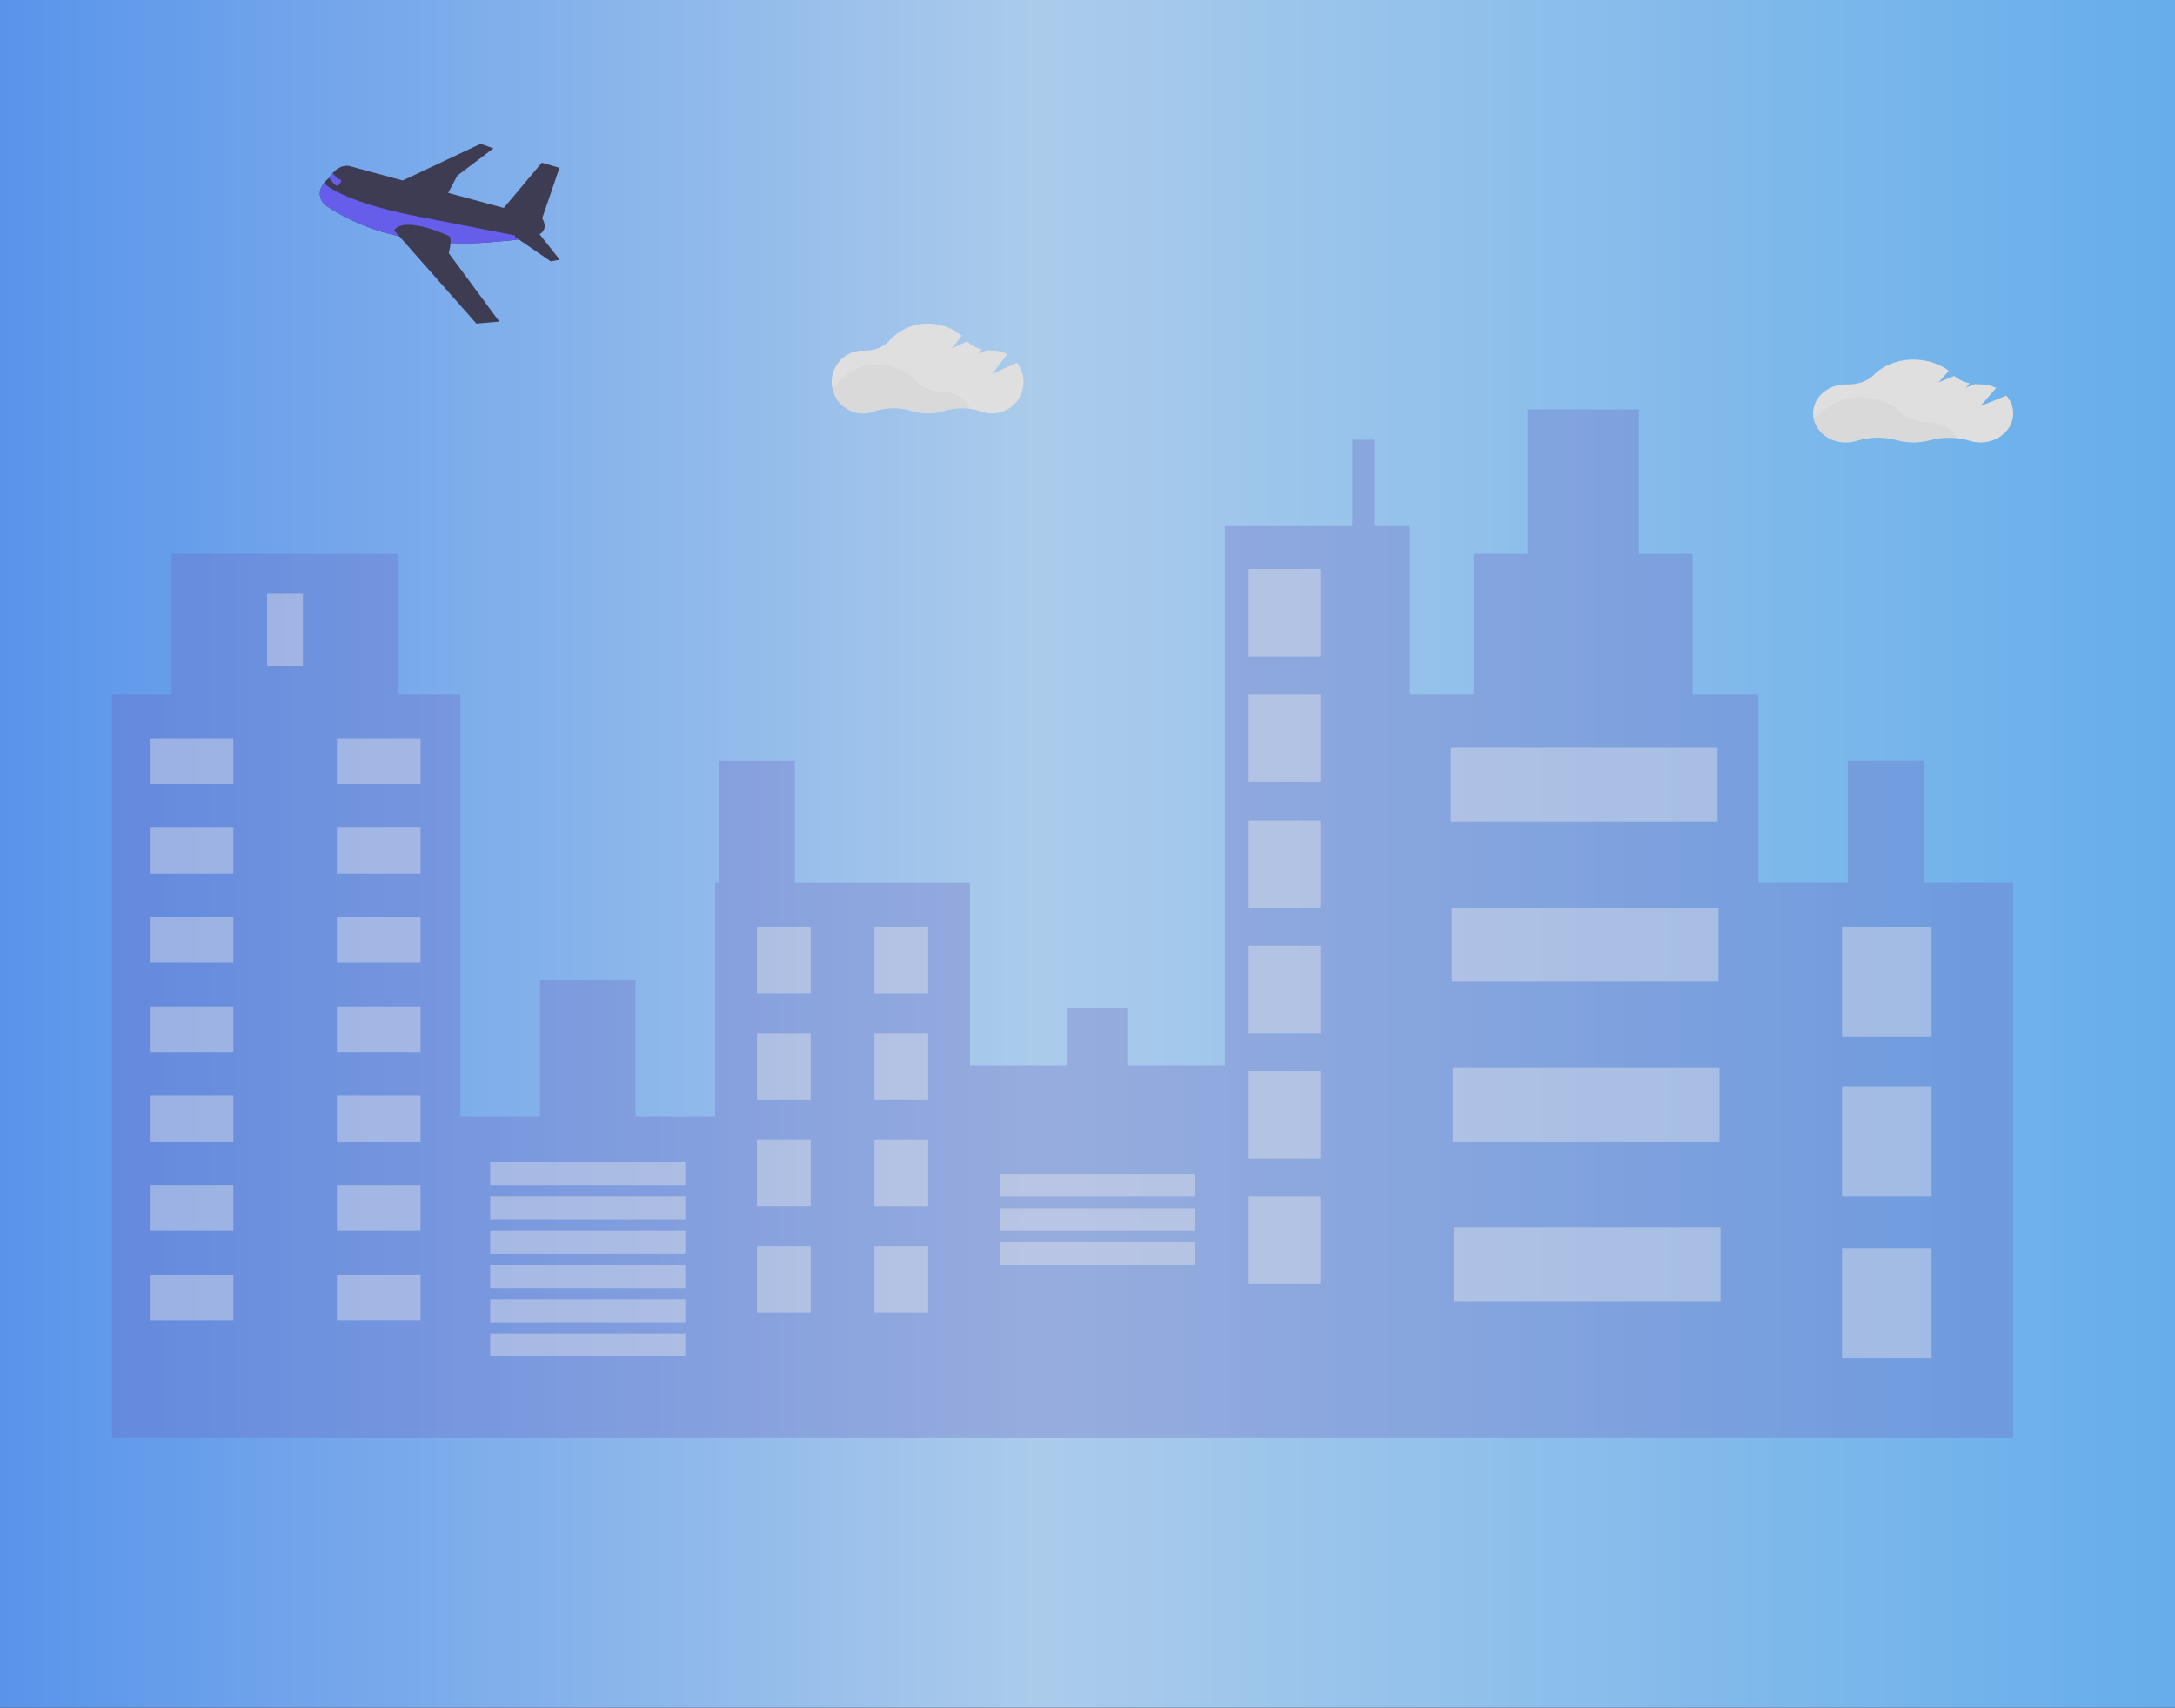 <svg width="121" height="95" viewBox="0 0 121 95" fill="none" xmlns="http://www.w3.org/2000/svg">
<rect x="0" y="0" width="121" height="95" fill="#333333" stroke="none"/>
<g opacity="0.9">
<rect width="121" height="95" fill="url(#paint0_linear)"/>
<path opacity="0.3" d="M107.016 49.11V42.34H102.807V49.11H97.823V38.637H94.168V30.809H91.178V22.769H84.975V30.809H81.985V38.637H78.441V29.222H76.447V24.462H75.229V29.222H68.141V59.266H62.714V56.092H59.391V59.266H53.964V49.11H44.217V42.34H40.009V49.11H39.787V62.122H35.357V54.505H30.041V62.122H25.61V38.637H22.177V30.809H9.551V38.637H6.228V80H25.61H39.787H53.964H68.141H78.441H97.823H112V49.11H107.016Z" fill="#6F69D1"/>
<path d="M111.621 22.007L110.179 22.587L111.054 21.578C110.806 21.451 110.5 21.381 110.183 21.379H110.16C110.06 21.38 109.96 21.375 109.86 21.365L109.373 21.561L109.581 21.324C109.235 21.247 108.936 21.103 108.727 20.912L107.854 21.267L108.412 20.629C108.18 20.438 107.884 20.283 107.545 20.174C107.206 20.065 106.833 20.006 106.454 20C105.546 20 104.736 20.343 104.22 20.879C104.065 21.039 103.845 21.171 103.584 21.26C103.322 21.349 103.028 21.393 102.731 21.386H102.683C101.679 21.386 100.866 22.11 100.866 23.001C100.866 23.893 101.679 24.615 102.683 24.615C102.903 24.615 103.12 24.58 103.315 24.515C103.657 24.409 104.031 24.352 104.411 24.347C104.791 24.343 105.168 24.39 105.516 24.488C105.809 24.57 106.126 24.613 106.446 24.613C106.767 24.613 107.084 24.57 107.377 24.488C107.722 24.393 108.096 24.346 108.472 24.351C108.848 24.355 109.218 24.411 109.557 24.515C109.75 24.578 109.965 24.612 110.183 24.613C111.186 24.613 111.999 23.89 111.999 22.999C112.006 22.653 111.876 22.312 111.621 22.007V22.007Z" fill="#F2F2F2"/>
<path opacity="0.03" d="M108.906 24.369C108.381 24.305 107.838 24.343 107.347 24.477C107.054 24.559 106.737 24.602 106.417 24.602C106.096 24.601 105.778 24.558 105.486 24.473C105.138 24.377 104.761 24.329 104.381 24.334C104.001 24.339 103.627 24.396 103.286 24.502C103.091 24.567 102.875 24.602 102.655 24.602C101.763 24.602 101.02 24.031 100.866 23.279C101.044 23.196 101.195 23.093 101.312 22.974C101.834 22.438 102.643 22.095 103.546 22.095C104.449 22.095 105.255 22.435 105.78 22.963C105.936 23.123 106.154 23.255 106.413 23.345C106.672 23.436 106.964 23.482 107.26 23.48H107.284C107.986 23.48 108.606 23.842 108.906 24.369Z" fill="black"/>
<path opacity="0.4" d="M12.984 41.07H8.332V43.609H12.984V41.07Z" fill="white"/>
<path opacity="0.4" d="M18.744 43.609H23.395V41.07H18.744V43.609Z" fill="white"/>
<path opacity="0.4" d="M12.984 46.042H8.332V48.581H12.984V46.042Z" fill="white"/>
<path opacity="0.4" d="M18.744 48.581H23.395V46.042H18.744V48.581Z" fill="white"/>
<path opacity="0.4" d="M12.984 51.014H8.332V53.553H12.984V51.014Z" fill="white"/>
<path opacity="0.4" d="M18.744 53.553H23.395V51.014H18.744V53.553Z" fill="white"/>
<path opacity="0.4" d="M12.984 55.986H8.332V58.525H12.984V55.986Z" fill="white"/>
<path opacity="0.4" d="M18.744 58.525H23.395V55.986H18.744V58.525Z" fill="white"/>
<path opacity="0.4" d="M12.984 60.958H8.332V63.497H12.984V60.958Z" fill="white"/>
<path opacity="0.4" d="M18.744 63.497H23.395V60.958H18.744V63.497Z" fill="white"/>
<path opacity="0.4" d="M12.984 65.93H8.332V68.469H12.984V65.93Z" fill="white"/>
<path opacity="0.4" d="M18.744 68.469H23.395V65.93H18.744V68.469Z" fill="white"/>
<path opacity="0.4" d="M12.984 70.903H8.332V73.441H12.984V70.903Z" fill="white"/>
<path opacity="0.4" d="M18.744 73.441H23.395V70.902H18.744V73.441Z" fill="white"/>
<path opacity="0.4" d="M38.126 64.661H27.271V65.93H38.126V64.661Z" fill="white"/>
<path opacity="0.4" d="M38.126 66.565H27.271V67.835H38.126V66.565Z" fill="white"/>
<path opacity="0.4" d="M38.126 68.469H27.271V69.739H38.126V68.469Z" fill="white"/>
<path opacity="0.4" d="M66.479 65.296H55.624V66.565H66.479V65.296Z" fill="white"/>
<path opacity="0.4" d="M66.479 67.2H55.624V68.469H66.479V67.2Z" fill="white"/>
<path opacity="0.4" d="M66.479 69.104H55.624V70.373H66.479V69.104Z" fill="white"/>
<path opacity="0.4" d="M38.126 70.373H27.271V71.643H38.126V70.373Z" fill="white"/>
<path opacity="0.4" d="M38.126 72.278H27.271V73.547H38.126V72.278Z" fill="white"/>
<path opacity="0.4" d="M38.126 74.182H27.271V75.451H38.126V74.182Z" fill="white"/>
<path opacity="0.4" d="M45.103 51.543H42.113V55.246H45.103V51.543Z" fill="white"/>
<path opacity="0.4" d="M48.648 55.246H51.638V51.543H48.648V55.246Z" fill="white"/>
<path opacity="0.4" d="M45.103 57.468H42.113V61.17H45.103V57.468Z" fill="white"/>
<path opacity="0.4" d="M48.648 61.17H51.638V57.467H48.648V61.17Z" fill="white"/>
<path opacity="0.4" d="M45.103 63.391H42.113V67.094H45.103V63.391Z" fill="white"/>
<path opacity="0.4" d="M48.648 67.094H51.638V63.391H48.648V67.094Z" fill="white"/>
<path opacity="0.4" d="M45.103 69.316H42.113V73.018H45.103V69.316Z" fill="white"/>
<path opacity="0.4" d="M48.648 73.018H51.638V69.316H48.648V73.018Z" fill="white"/>
<path opacity="0.4" d="M73.457 31.655H69.469V36.522H73.457V31.655Z" fill="white"/>
<path opacity="0.4" d="M73.457 38.637H69.469V43.504H73.457V38.637Z" fill="white"/>
<path opacity="0.4" d="M73.457 45.619H69.469V50.486H73.457V45.619Z" fill="white"/>
<path opacity="0.4" d="M73.457 52.601H69.469V57.467H73.457V52.601Z" fill="white"/>
<path opacity="0.4" d="M73.457 59.583H69.469V64.449H73.457V59.583Z" fill="white"/>
<path opacity="0.4" d="M73.457 66.565H69.469V71.431H73.457V66.565Z" fill="white"/>
<path opacity="0.4" d="M95.553 41.599H80.712V45.725H95.553V41.599Z" fill="white"/>
<path opacity="0.4" d="M95.608 50.486H80.767V54.611H95.608V50.486Z" fill="white"/>
<path opacity="0.4" d="M95.663 59.372H80.822V63.497H95.663V59.372Z" fill="white"/>
<path opacity="0.4" d="M95.719 68.258H80.877V72.383H95.719V68.258Z" fill="white"/>
<path opacity="0.4" d="M16.854 33.031H14.86V37.05H16.854V33.031Z" fill="white"/>
<path opacity="0.4" d="M107.459 51.543H102.475V57.679H107.459V51.543Z" fill="white"/>
<path opacity="0.4" d="M107.459 60.429H102.475V66.565H107.459V60.429Z" fill="white"/>
<path opacity="0.4" d="M107.459 69.421H102.475V75.557H107.459V69.421Z" fill="white"/>
<path d="M30.033 13.021C29.894 13.107 29.65 13.178 29.367 13.235C28.598 13.39 27.545 13.445 27.545 13.445C27.545 13.445 22.129 14.199 18.07 11.394C18.07 11.394 17.479 10.874 18.027 10.175C18.111 10.07 18.201 9.978 18.295 9.9L18.301 9.889C18.364 9.792 18.431 9.705 18.503 9.629C18.713 9.4 19.068 9.13 19.5 9.252L30.162 12.148C30.162 12.148 30.551 12.7 30.033 13.021Z" fill="#3F3D56"/>
<path d="M27.909 11.709L30.141 9.05L31.125 9.336L30.162 12.148C30.162 12.148 27.935 12.177 27.909 11.709Z" fill="#3F3D56"/>
<path d="M22.29 10.094L26.736 8L27.452 8.252L25.444 9.768L24.817 10.947L22.29 10.094Z" fill="#3F3D56"/>
<path d="M29.367 13.235C28.598 13.39 27.545 13.445 27.545 13.445C27.545 13.445 22.129 14.199 18.07 11.394C18.07 11.394 17.479 10.874 18.027 10.175L18.029 10.188C18.029 10.188 18.904 11.181 23.09 12.011L29.367 13.235Z" fill="#6C63FF"/>
<path d="M28.653 13.178L30.64 14.54L31.14 14.447L29.951 12.947C29.951 12.947 28.513 12.432 28.653 13.178Z" fill="#3F3D56"/>
<path d="M18.749 10.333C18.655 10.336 18.437 10.069 18.302 9.889C18.364 9.792 18.432 9.705 18.503 9.629C18.612 9.769 18.806 9.996 18.914 9.987C19.07 9.976 18.892 10.329 18.749 10.333Z" fill="#6C63FF"/>
<path d="M27.779 17.888L26.503 18L22.915 13.938L22.249 13.183L21.925 12.817C22.532 11.956 25.009 13.143 25.009 13.143C25.056 13.21 25.071 13.322 25.069 13.445C25.065 13.676 25 13.947 24.975 14.045C24.969 14.069 24.966 14.082 24.966 14.082L27.779 17.888Z" fill="#3F3D56"/>
<path d="M56.578 20.174L55.195 20.803L56.034 19.709C55.797 19.572 55.503 19.496 55.199 19.494H55.177C55.081 19.494 54.985 19.489 54.89 19.478L54.422 19.691L54.622 19.435C54.29 19.351 54.004 19.195 53.803 18.988L52.966 19.372L53.501 18.681C53.279 18.475 52.994 18.306 52.669 18.189C52.345 18.071 51.987 18.006 51.623 18C50.752 18 49.976 18.372 49.481 18.952C49.332 19.126 49.122 19.269 48.871 19.365C48.62 19.462 48.338 19.509 48.053 19.501H48.007C47.045 19.501 46.265 20.285 46.265 21.251C46.265 22.217 47.045 23 48.007 23C48.218 23 48.427 22.962 48.614 22.891C48.941 22.777 49.3 22.715 49.664 22.71C50.029 22.704 50.39 22.756 50.724 22.862C51.005 22.951 51.309 22.998 51.616 22.998C51.924 22.998 52.228 22.951 52.509 22.862C52.84 22.759 53.198 22.708 53.558 22.713C53.919 22.718 54.274 22.779 54.599 22.891C54.784 22.96 54.99 22.996 55.199 22.997C56.161 22.997 56.941 22.215 56.941 21.249C56.948 20.874 56.823 20.505 56.578 20.174V20.174Z" fill="#F2F2F2"/>
<path opacity="0.03" d="M53.974 22.733C53.471 22.664 52.951 22.705 52.48 22.85C52.199 22.939 51.895 22.985 51.588 22.986C51.28 22.985 50.976 22.937 50.695 22.846C50.361 22.741 50 22.69 49.635 22.695C49.271 22.701 48.913 22.763 48.585 22.877C48.399 22.948 48.191 22.985 47.98 22.986C47.125 22.986 46.413 22.367 46.265 21.552C46.435 21.463 46.581 21.35 46.693 21.222C47.193 20.642 47.969 20.27 48.835 20.27C49.701 20.27 50.474 20.638 50.977 21.21C51.126 21.384 51.335 21.526 51.584 21.624C51.833 21.722 52.112 21.773 52.396 21.77H52.419C53.092 21.77 53.687 22.162 53.974 22.733Z" fill="black"/>
</g>
<defs>
<linearGradient id="paint0_linear" x1="0" y1="47.5" x2="121" y2="47.5" gradientUnits="userSpaceOnUse">
<stop stop-color="#5D9FFF"/>
<stop offset="0.48" stop-color="#B8DCFF"/>
<stop offset="1" stop-color="#6BBBFF"/>
</linearGradient>
</defs>
</svg>
